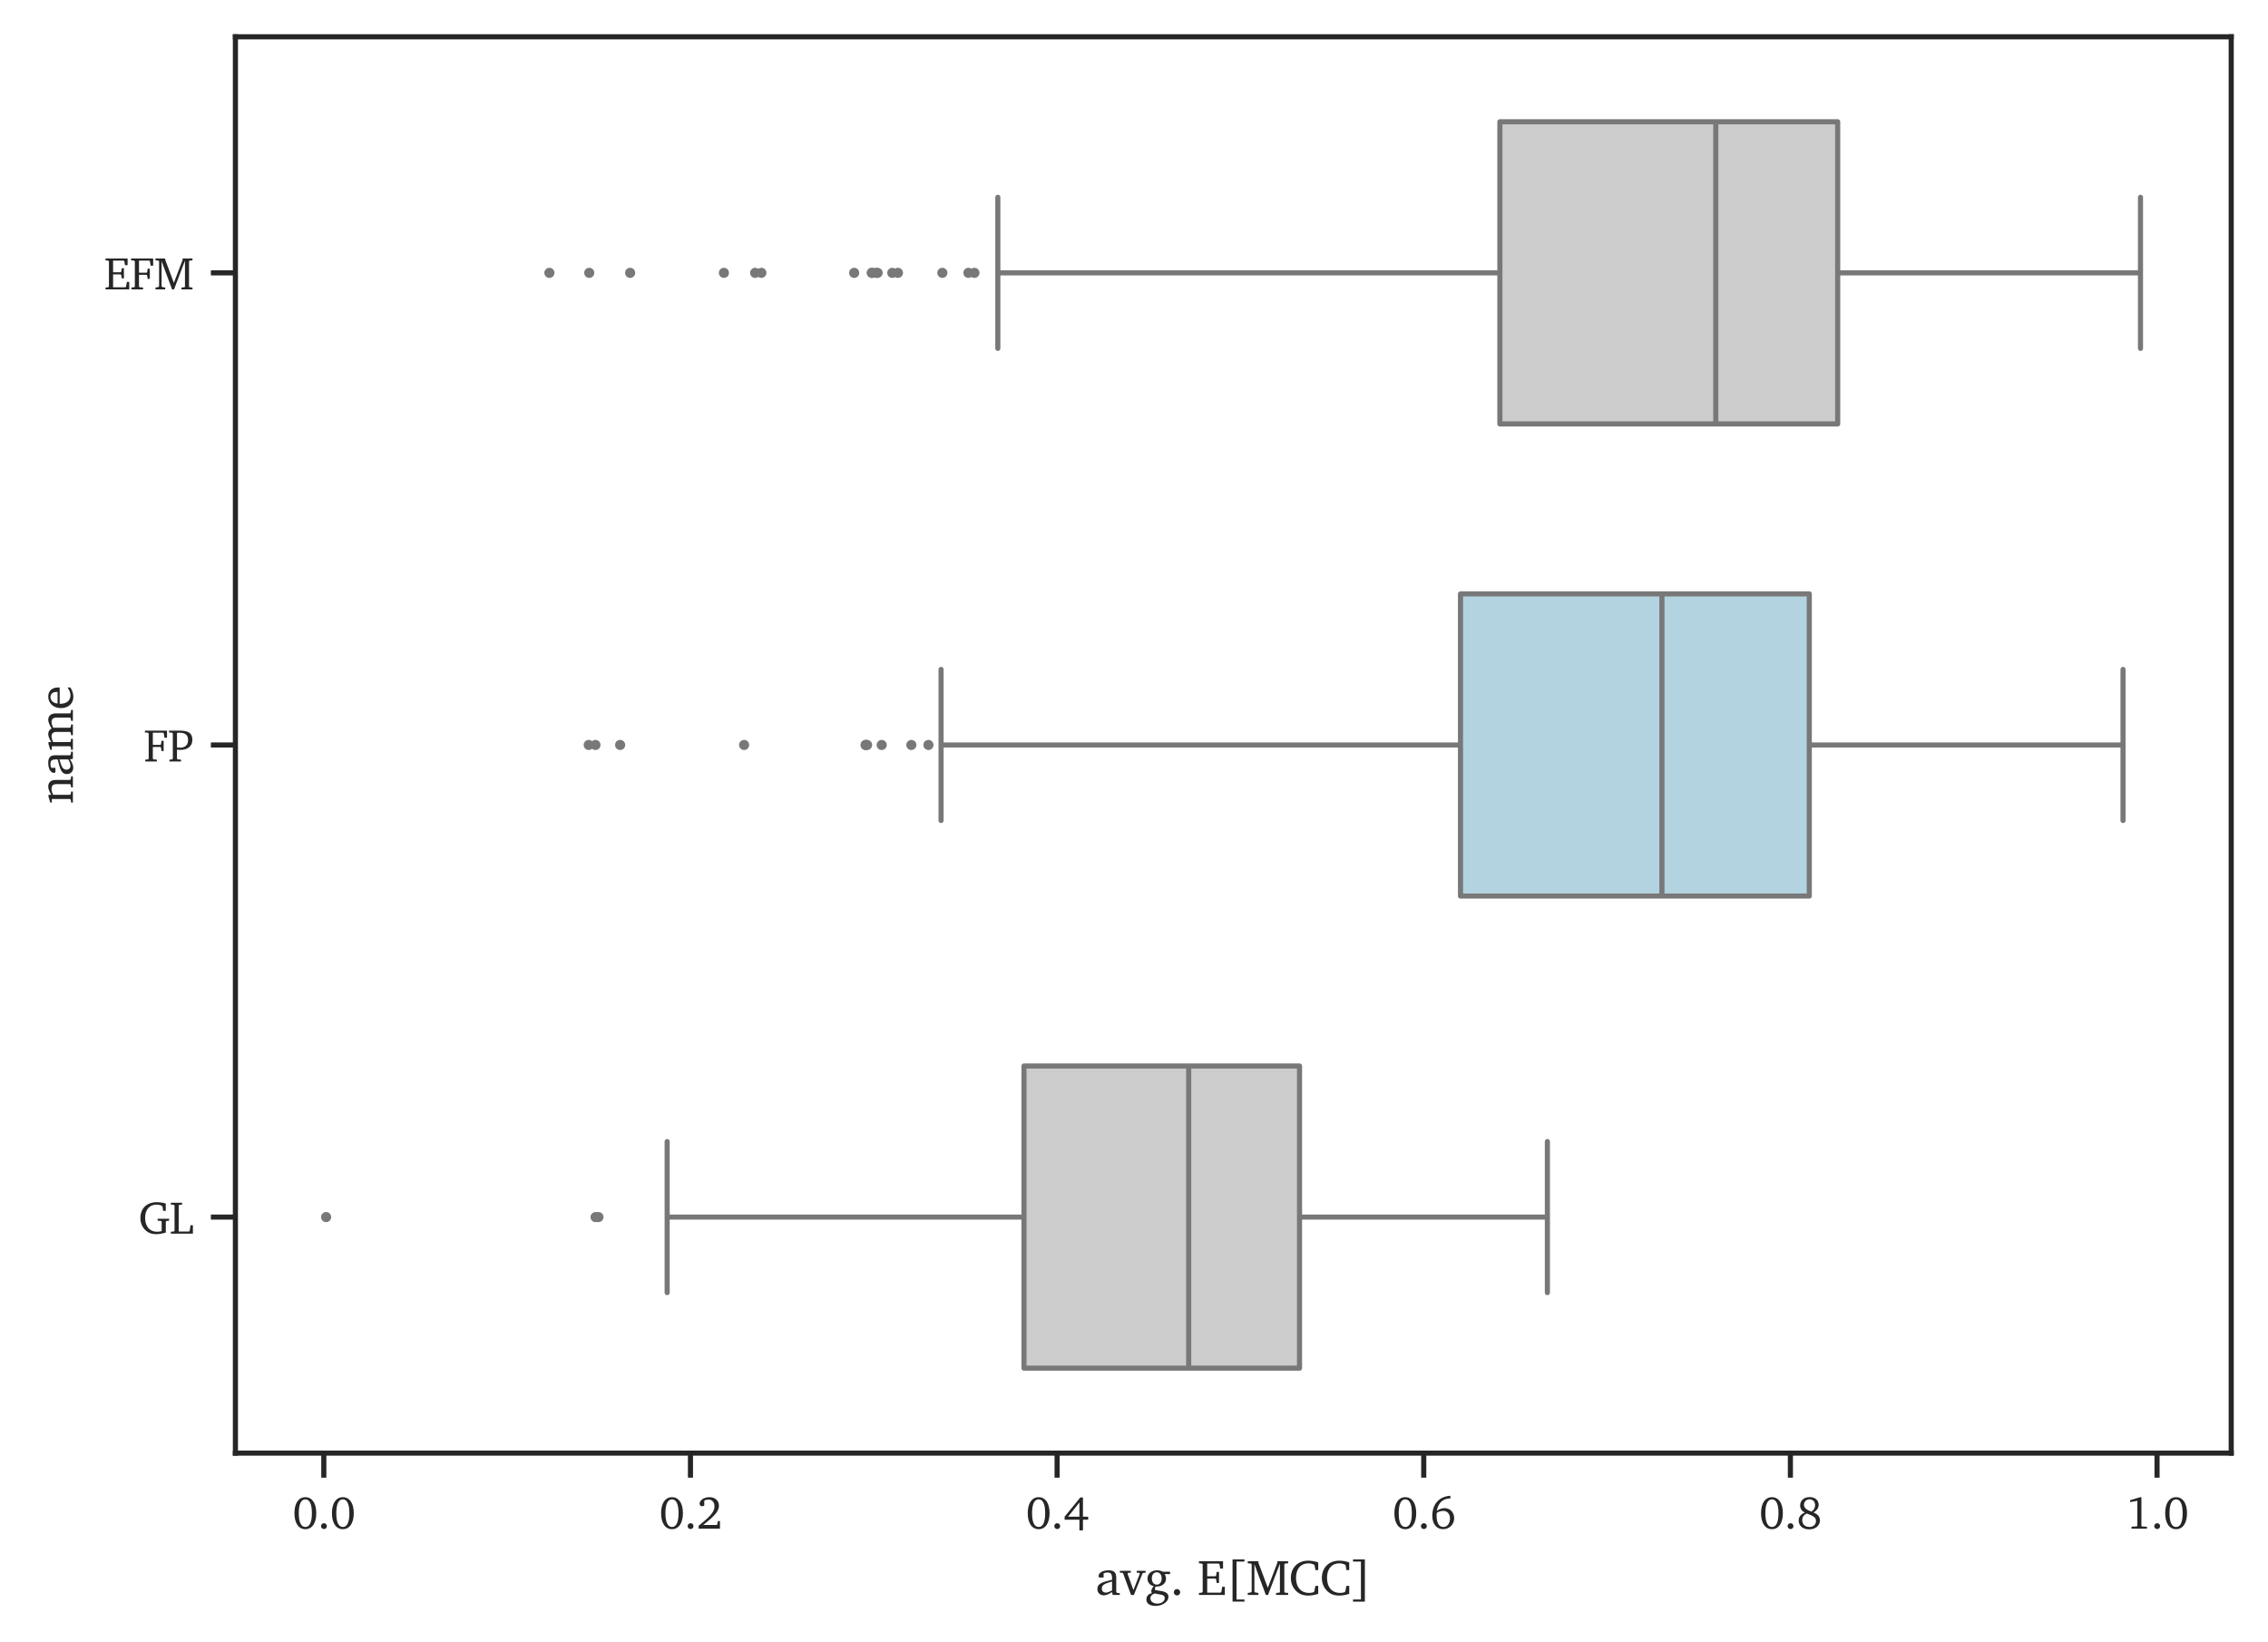 <?xml version="1.0" encoding="utf-8" standalone="no"?>
<!DOCTYPE svg PUBLIC "-//W3C//DTD SVG 1.1//EN"
  "http://www.w3.org/Graphics/SVG/1.1/DTD/svg11.dtd">
<svg xmlns:xlink="http://www.w3.org/1999/xlink" width="443.872pt" height="321.452pt" viewBox="0 0 443.872 321.452" xmlns="http://www.w3.org/2000/svg" version="1.1">
 <defs>
  <style type="text/css">*{stroke-linejoin: round; stroke-linecap: butt}</style>
 </defs>
 <g id="figure_1">
  <g id="patch_1">
   <path d="M 0 321.452 
L 443.872 321.452 
L 443.872 0 
L 0 0 
L 0 321.452 
z
" style="fill: none"/>
  </g>
  <g id="axes_1">
   <g id="patch_2">
    <path d="M 46.072 284.4 
L 436.672 284.4 
L 436.672 7.2 
L 46.072 7.2 
L 46.072 284.4 
z
" style="fill: none"/>
   </g>
   <g id="matplotlib.axis_1">
    <g id="xtick_1">
     <g id="line2d_1">
      <defs>
       <path id="m612975da81" d="M 0 0 
L 0 4.8 
" style="stroke: #262626"/>
      </defs>
      <g>
       <use xlink:href="#m612975da81" x="63.373" y="284.4" style="fill: #262626; stroke: #262626"/>
      </g>
     </g>
     <g id="text_1">
      <!-- 0.0 -->
      <g style="fill: #262626" transform="translate(57.257 299.176) scale(0.088 -0.088)">
       <defs>
        <path id="CharterBT-Roman-30" d="M 1779 4371 
C 864 4371 262 3565 262 2150 
C 262 736 864 -77 1779 -77 
C 2694 -77 3296 736 3296 2150 
C 3296 3565 2694 4371 1779 4371 
z
M 1779 4070 
C 2368 4070 2688 3418 2688 2150 
C 2688 883 2368 230 1779 230 
C 1190 230 864 877 864 2144 
C 864 3418 1190 4070 1779 4070 
z
" transform="scale(0.016)"/>
        <path id="CharterBT-Roman-2e" d="M 890 755 
C 666 755 480 576 480 346 
C 480 115 666 -58 890 -58 
C 1114 -58 1293 122 1293 346 
C 1293 576 1114 755 890 755 
z
" transform="scale(0.016)"/>
       </defs>
       <use xlink:href="#CharterBT-Roman-30"/>
       <use xlink:href="#CharterBT-Roman-2e" transform="translate(55.6 0)"/>
       <use xlink:href="#CharterBT-Roman-30" transform="translate(83.4 0)"/>
      </g>
     </g>
    </g>
    <g id="xtick_2">
     <g id="line2d_2">
      <g>
       <use xlink:href="#m612975da81" x="135.129" y="284.4" style="fill: #262626; stroke: #262626"/>
      </g>
     </g>
     <g id="text_2">
      <!-- 0.2 -->
      <g style="fill: #262626" transform="translate(129.014 299.176) scale(0.088 -0.088)">
       <defs>
        <path id="CharterBT-Roman-32" d="M 902 506 
C 2317 1632 3091 2355 3091 3162 
C 3091 3885 2586 4371 1760 4371 
C 966 4371 403 3917 403 3469 
C 403 3251 538 3110 762 3110 
C 864 3110 960 3142 1050 3206 
L 1050 3891 
C 1242 4000 1427 4045 1619 4045 
C 2150 4045 2470 3686 2470 3078 
C 2470 2240 1670 1542 269 403 
L 269 0 
L 3232 0 
L 3232 1050 
L 2944 1050 
L 2829 506 
L 902 506 
z
" transform="scale(0.016)"/>
       </defs>
       <use xlink:href="#CharterBT-Roman-30"/>
       <use xlink:href="#CharterBT-Roman-2e" transform="translate(55.6 0)"/>
       <use xlink:href="#CharterBT-Roman-32" transform="translate(83.4 0)"/>
      </g>
     </g>
    </g>
    <g id="xtick_3">
     <g id="line2d_3">
      <g>
       <use xlink:href="#m612975da81" x="206.886" y="284.4" style="fill: #262626; stroke: #262626"/>
      </g>
     </g>
     <g id="text_3">
      <!-- 0.4 -->
      <g style="fill: #262626" transform="translate(200.771 299.176) scale(0.088 -0.088)">
       <defs>
        <path id="CharterBT-Roman-34" d="M 2355 4333 
L 173 1658 
L 173 1242 
L 2234 1242 
L 2234 -237 
L 2726 -237 
L 2726 1242 
L 3450 1242 
L 3450 1658 
L 2726 1658 
L 2726 4333 
L 2355 4333 
z
M 2234 3635 
L 2234 1658 
L 653 1658 
L 2234 3635 
z
" transform="scale(0.016)"/>
       </defs>
       <use xlink:href="#CharterBT-Roman-30"/>
       <use xlink:href="#CharterBT-Roman-2e" transform="translate(55.6 0)"/>
       <use xlink:href="#CharterBT-Roman-34" transform="translate(83.4 0)"/>
      </g>
     </g>
    </g>
    <g id="xtick_4">
     <g id="line2d_4">
      <g>
       <use xlink:href="#m612975da81" x="278.643" y="284.4" style="fill: #262626; stroke: #262626"/>
      </g>
     </g>
     <g id="text_4">
      <!-- 0.6 -->
      <g style="fill: #262626" transform="translate(272.528 299.176) scale(0.088 -0.088)">
       <defs>
        <path id="CharterBT-Roman-36" d="M 2835 4570 
C 1267 4467 320 3411 320 1773 
C 320 621 947 -77 1811 -77 
C 2688 -77 3360 589 3360 1453 
C 3360 2266 2790 2848 2029 2848 
C 1651 2848 1274 2714 941 2458 
C 1139 3597 1792 4198 2816 4198 
L 2835 4198 
L 2835 4570 
z
M 928 2176 
C 1190 2368 1504 2464 1856 2464 
C 2400 2464 2778 2054 2778 1395 
C 2778 717 2394 230 1862 230 
C 1261 230 915 768 915 1786 
C 915 1907 915 2042 928 2176 
z
" transform="scale(0.016)"/>
       </defs>
       <use xlink:href="#CharterBT-Roman-30"/>
       <use xlink:href="#CharterBT-Roman-2e" transform="translate(55.6 0)"/>
       <use xlink:href="#CharterBT-Roman-36" transform="translate(83.4 0)"/>
      </g>
     </g>
    </g>
    <g id="xtick_5">
     <g id="line2d_5">
      <g>
       <use xlink:href="#m612975da81" x="350.4" y="284.4" style="fill: #262626; stroke: #262626"/>
      </g>
     </g>
     <g id="text_5">
      <!-- 0.8 -->
      <g style="fill: #262626" transform="translate(344.285 299.176) scale(0.088 -0.088)">
       <defs>
        <path id="CharterBT-Roman-38" d="M 2054 2362 
C 1357 2611 1018 2899 1018 3322 
C 1018 3744 1350 4077 1792 4077 
C 2259 4077 2566 3757 2566 3245 
C 2566 2906 2387 2579 2054 2362 
z
M 2323 2246 
C 2797 2496 3059 2886 3059 3309 
C 3059 3930 2579 4384 1811 4384 
C 1018 4384 486 3904 486 3226 
C 486 2765 717 2426 1158 2240 
C 576 2016 282 1638 282 1133 
C 282 410 838 -102 1760 -102 
C 2650 -102 3238 467 3238 1146 
C 3238 1645 2925 2035 2323 2246 
z
M 1402 2106 
C 2259 1786 2688 1587 2688 1082 
C 2688 576 2330 230 1779 230 
C 1165 230 774 608 774 1171 
C 774 1600 966 1875 1402 2106 
z
" transform="scale(0.016)"/>
       </defs>
       <use xlink:href="#CharterBT-Roman-30"/>
       <use xlink:href="#CharterBT-Roman-2e" transform="translate(55.6 0)"/>
       <use xlink:href="#CharterBT-Roman-38" transform="translate(83.4 0)"/>
      </g>
     </g>
    </g>
    <g id="xtick_6">
     <g id="line2d_6">
      <g>
       <use xlink:href="#m612975da81" x="422.157" y="284.4" style="fill: #262626; stroke: #262626"/>
      </g>
     </g>
     <g id="text_6">
      <!-- 1.0 -->
      <g style="fill: #262626" transform="translate(416.042 299.176) scale(0.088 -0.088)">
       <defs>
        <path id="CharterBT-Roman-31" d="M 1990 4371 
L 602 3955 
L 602 3686 
L 1606 3866 
L 1606 422 
L 1530 314 
L 794 275 
L 794 0 
L 2938 0 
L 2938 269 
L 2246 301 
L 2170 397 
L 2170 4371 
L 1990 4371 
z
" transform="scale(0.016)"/>
       </defs>
       <use xlink:href="#CharterBT-Roman-31"/>
       <use xlink:href="#CharterBT-Roman-2e" transform="translate(55.6 0)"/>
       <use xlink:href="#CharterBT-Roman-30" transform="translate(83.4 0)"/>
      </g>
     </g>
    </g>
    <g id="text_7">
     <!-- avg. E[MCC] -->
     <g style="fill: #262626" transform="translate(214.358 312.159) scale(0.096 -0.096)">
      <defs>
       <path id="CharterBT-Roman-61" d="M 2138 371 
L 2221 0 
L 3123 0 
L 3123 230 
L 2784 262 
L 2669 365 
L 2669 2221 
C 2669 2867 2387 3142 1715 3142 
C 909 3142 422 2810 422 2419 
C 422 2266 474 2221 621 2221 
L 1062 2221 
L 1062 2758 
C 1235 2829 1389 2861 1549 2861 
C 2010 2861 2138 2650 2138 2144 
L 2138 1939 
C 858 1632 269 1440 269 774 
C 269 294 582 -45 1088 -45 
C 1395 -45 1734 96 2138 371 
z
M 2138 589 
C 1818 403 1555 301 1344 301 
C 1024 301 832 512 832 826 
C 832 1293 1235 1466 2138 1715 
L 2138 589 
z
" transform="scale(0.016)"/>
       <path id="CharterBT-Roman-76" d="M -32 3078 
L -32 2842 
L 358 2803 
L 1389 0 
L 1747 0 
L 2867 2790 
L 3245 2842 
L 3245 3078 
L 2112 3078 
L 2112 2842 
L 2458 2816 
L 2509 2714 
L 1690 621 
L 941 2714 
L 1018 2816 
L 1357 2842 
L 1357 3078 
L -32 3078 
z
" transform="scale(0.016)"/>
       <path id="CharterBT-Roman-67" d="M 2362 2963 
C 2118 3085 1882 3142 1638 3142 
C 883 3142 397 2707 397 2086 
C 397 1606 698 1229 1190 1120 
C 986 877 883 678 883 512 
C 883 410 909 314 947 224 
C 512 147 256 -160 256 -570 
C 256 -1082 678 -1395 1414 -1395 
C 1901 -1395 2342 -1248 2682 -973 
C 2931 -768 3066 -493 3066 -256 
C 3066 218 2733 416 1978 531 
L 1363 627 
C 1357 698 1350 749 1350 781 
C 1350 883 1376 979 1421 1069 
L 1530 1069 
C 2272 1069 2752 1498 2752 2067 
C 2752 2291 2694 2477 2573 2662 
L 3277 2662 
L 3277 2963 
L 2362 2963 
z
M 1574 2893 
C 1946 2893 2202 2592 2202 2106 
C 2202 1626 1946 1318 1574 1318 
C 1203 1318 947 1626 947 2106 
C 947 2598 1203 2893 1574 2893 
z
M 1318 192 
L 1939 77 
C 2387 -6 2592 -77 2592 -422 
C 2592 -781 2208 -1101 1638 -1101 
C 1114 -1101 768 -806 768 -435 
C 768 -154 966 83 1318 192 
z
" transform="scale(0.016)"/>
       <path id="CharterBT-Roman-20" transform="scale(0.016)"/>
       <path id="CharterBT-Roman-45" d="M 211 0 
L 3507 0 
L 3507 1043 
L 3174 1043 
L 3066 397 
L 2976 294 
L 1261 294 
L 1261 2086 
L 2310 2086 
L 2400 1990 
L 2464 1530 
L 2765 1530 
L 2765 2938 
L 2464 2938 
L 2400 2470 
L 2310 2381 
L 1261 2381 
L 1261 4000 
L 2739 4000 
L 2829 3904 
L 2918 3360 
L 3277 3360 
L 3277 4294 
L 211 4294 
L 211 4038 
L 576 4000 
L 685 3910 
L 685 384 
L 576 294 
L 211 262 
L 211 0 
z
" transform="scale(0.016)"/>
       <path id="CharterBT-Roman-5b" d="M 890 4531 
L 890 -845 
L 2406 -845 
L 2406 -576 
L 1395 -576 
L 1395 4256 
L 2406 4256 
L 2406 4531 
L 890 4531 
z
" transform="scale(0.016)"/>
       <path id="CharterBT-Roman-4d" d="M 198 0 
L 1549 0 
L 1549 262 
L 1158 314 
L 1043 435 
L 1043 3930 
L 2502 0 
L 2778 0 
L 4294 3994 
L 4294 384 
L 4230 294 
L 3808 262 
L 3808 0 
L 5338 0 
L 5338 262 
L 4934 294 
L 4858 384 
L 4858 3910 
L 4934 4000 
L 5338 4038 
L 5338 4294 
L 3968 4294 
L 3968 4096 
L 2752 909 
L 1549 4122 
L 1549 4294 
L 192 4294 
L 192 4038 
L 614 4000 
L 698 3910 
L 698 435 
L 582 314 
L 198 262 
L 198 0 
z
" transform="scale(0.016)"/>
       <path id="CharterBT-Roman-43" d="M 3763 147 
L 3763 1158 
L 3405 1158 
L 3264 448 
L 3162 346 
C 2970 288 2784 262 2605 262 
C 1568 262 934 979 934 2195 
C 934 3341 1555 4032 2509 4032 
C 2758 4032 2989 3974 3226 3866 
L 3309 3750 
L 3405 3168 
L 3763 3168 
L 3763 4154 
C 3296 4301 2874 4371 2496 4371 
C 1165 4371 275 3482 275 2150 
C 275 1312 698 570 1382 179 
C 1677 13 2048 -77 2470 -77 
C 2899 -77 3341 0 3763 147 
z
" transform="scale(0.016)"/>
       <path id="CharterBT-Roman-5d" d="M 294 4531 
L 294 4256 
L 1306 4256 
L 1306 -576 
L 294 -576 
L 294 -851 
L 1805 -851 
L 1805 4531 
L 294 4531 
z
" transform="scale(0.016)"/>
      </defs>
      <use xlink:href="#CharterBT-Roman-61"/>
      <use xlink:href="#CharterBT-Roman-76" transform="translate(50.7 0)"/>
      <use xlink:href="#CharterBT-Roman-67" transform="translate(100.1 0)"/>
      <use xlink:href="#CharterBT-Roman-2e" transform="translate(152.4 0)"/>
      <use xlink:href="#CharterBT-Roman-20" transform="translate(180.2 0)"/>
      <use xlink:href="#CharterBT-Roman-45" transform="translate(208 0)"/>
      <use xlink:href="#CharterBT-Roman-5b" transform="translate(265.6 0)"/>
      <use xlink:href="#CharterBT-Roman-4d" transform="translate(307.7 0)"/>
      <use xlink:href="#CharterBT-Roman-43" transform="translate(394.3 0)"/>
      <use xlink:href="#CharterBT-Roman-43" transform="translate(457.5 0)"/>
      <use xlink:href="#CharterBT-Roman-5d" transform="translate(520.7 0)"/>
     </g>
    </g>
   </g>
   <g id="matplotlib.axis_2">
    <g id="ytick_1">
     <g id="line2d_7">
      <defs>
       <path id="mec6cef5666" d="M 0 0 
L -4.8 0 
" style="stroke: #262626"/>
      </defs>
      <g>
       <use xlink:href="#mec6cef5666" x="46.072" y="53.4" style="fill: #262626; stroke: #262626"/>
      </g>
     </g>
     <g id="text_8">
      <!-- EFM -->
      <g style="fill: #262626" transform="translate(20.358 56.638) scale(0.088 -0.088)">
       <defs>
        <path id="CharterBT-Roman-46" d="M 211 0 
L 1824 0 
L 1824 262 
L 1370 294 
L 1261 384 
L 1261 2022 
L 2310 2022 
L 2400 1926 
L 2464 1459 
L 2765 1459 
L 2765 2874 
L 2464 2874 
L 2400 2406 
L 2310 2317 
L 1261 2317 
L 1261 4000 
L 2701 4000 
L 2784 3904 
L 2880 3296 
L 3232 3296 
L 3232 4294 
L 160 4294 
L 160 4038 
L 576 4000 
L 685 3910 
L 685 384 
L 576 294 
L 211 262 
L 211 0 
z
" transform="scale(0.016)"/>
       </defs>
       <use xlink:href="#CharterBT-Roman-45"/>
       <use xlink:href="#CharterBT-Roman-46" transform="translate(57.6 0)"/>
       <use xlink:href="#CharterBT-Roman-4d" transform="translate(111.3 0)"/>
      </g>
     </g>
    </g>
    <g id="ytick_2">
     <g id="line2d_8">
      <g>
       <use xlink:href="#mec6cef5666" x="46.072" y="145.8" style="fill: #262626; stroke: #262626"/>
      </g>
     </g>
     <g id="text_9">
      <!-- FP -->
      <g style="fill: #262626" transform="translate(28.136 149.038) scale(0.088 -0.088)">
       <defs>
        <path id="CharterBT-Roman-50" d="M 211 0 
L 1824 0 
L 1824 262 
L 1370 294 
L 1261 384 
L 1261 1645 
C 1459 1626 1619 1613 1741 1613 
C 2771 1613 3398 2170 3398 2989 
C 3398 3962 2848 4294 1619 4294 
L 160 4294 
L 160 4038 
L 576 4000 
L 685 3910 
L 685 384 
L 576 294 
L 211 262 
L 211 0 
z
M 1261 1952 
L 1261 3987 
C 1376 4000 1491 4000 1594 4000 
C 2413 4000 2803 3686 2803 3002 
C 2803 2298 2413 1920 1683 1920 
C 1587 1920 1446 1933 1261 1952 
z
" transform="scale(0.016)"/>
       </defs>
       <use xlink:href="#CharterBT-Roman-46"/>
       <use xlink:href="#CharterBT-Roman-50" transform="translate(53.7 0)"/>
      </g>
     </g>
    </g>
    <g id="ytick_3">
     <g id="line2d_9">
      <g>
       <use xlink:href="#mec6cef5666" x="46.072" y="238.2" style="fill: #262626; stroke: #262626"/>
      </g>
     </g>
     <g id="text_10">
      <!-- GL -->
      <g style="fill: #262626" transform="translate(27.088 241.438) scale(0.088 -0.088)">
       <defs>
        <path id="CharterBT-Roman-47" d="M 2669 2061 
L 2669 1798 
L 3123 1766 
L 3232 1677 
L 3232 346 
C 2982 288 2765 262 2579 262 
C 1574 262 934 986 934 2195 
C 934 3347 1549 4032 2528 4032 
C 2784 4032 3021 3974 3258 3866 
L 3347 3750 
L 3443 3168 
L 3802 3168 
L 3802 4186 
C 3379 4307 2963 4371 2573 4371 
C 1158 4371 275 3501 275 2150 
C 275 1312 691 570 1382 179 
C 1677 13 2054 -77 2483 -77 
C 2861 -77 3302 0 3808 147 
L 3808 1677 
L 3917 1766 
L 4269 1798 
L 4269 2061 
L 2669 2061 
z
" transform="scale(0.016)"/>
        <path id="CharterBT-Roman-4c" d="M 173 0 
L 3238 0 
L 3238 1165 
L 2906 1165 
L 2797 397 
L 2707 294 
L 1261 294 
L 1261 3910 
L 1370 4000 
L 1734 4038 
L 1734 4294 
L 173 4294 
L 173 4038 
L 576 4000 
L 685 3910 
L 685 384 
L 576 294 
L 173 262 
L 173 0 
z
" transform="scale(0.016)"/>
       </defs>
       <use xlink:href="#CharterBT-Roman-47"/>
       <use xlink:href="#CharterBT-Roman-4c" transform="translate(69.4 0)"/>
      </g>
     </g>
    </g>
    <g id="text_11">
     <!-- name -->
     <g style="fill: #262626" transform="translate(14.265 157.363) rotate(-90) scale(0.096 -0.096)">
      <defs>
       <path id="CharterBT-Roman-6e" d="M 192 0 
L 1594 0 
L 1594 230 
L 1286 262 
L 1178 365 
L 1178 2509 
C 1453 2650 1690 2720 1894 2720 
C 2368 2720 2541 2528 2541 2061 
L 2541 365 
L 2432 262 
L 2125 230 
L 2125 0 
L 3526 0 
L 3526 230 
L 3181 262 
L 3072 365 
L 3072 2170 
C 3072 2810 2765 3142 2208 3142 
C 1933 3142 1606 2995 1178 2758 
L 1178 3110 
L 934 3110 
L 192 2880 
L 192 2682 
L 646 2682 
L 646 365 
L 538 262 
L 192 230 
L 192 0 
z
" transform="scale(0.016)"/>
       <path id="CharterBT-Roman-6d" d="M 2906 2714 
C 2758 2995 2515 3142 2202 3142 
C 1933 3142 1600 3008 1178 2758 
L 1178 3110 
L 934 3110 
L 192 2880 
L 192 2682 
L 646 2682 
L 646 365 
L 538 262 
L 192 230 
L 192 0 
L 1594 0 
L 1594 230 
L 1286 262 
L 1178 365 
L 1178 2509 
C 1459 2650 1696 2720 1907 2720 
C 2291 2720 2470 2509 2470 2061 
L 2470 365 
L 2362 262 
L 2054 230 
L 2054 0 
L 3418 0 
L 3418 230 
L 3117 262 
L 3002 365 
L 3002 2509 
C 3277 2643 3520 2720 3725 2720 
C 4122 2720 4301 2509 4301 2061 
L 4301 365 
L 4186 262 
L 3885 230 
L 3885 0 
L 5280 0 
L 5280 230 
L 4941 262 
L 4832 365 
L 4832 2170 
C 4832 2803 4512 3142 4006 3142 
C 3750 3142 3386 2995 2906 2714 
z
" transform="scale(0.016)"/>
       <path id="CharterBT-Roman-65" d="M 2867 678 
C 2502 435 2182 307 1862 307 
C 1216 307 787 794 787 1613 
L 787 1683 
L 2861 1683 
C 2867 1754 2867 1818 2867 1882 
C 2867 2669 2413 3142 1715 3142 
C 858 3142 237 2483 237 1517 
C 237 576 819 -58 1664 -58 
C 2067 -58 2483 70 2867 326 
L 2867 678 
z
M 2298 1952 
L 819 1952 
C 858 2496 1222 2854 1632 2854 
C 2061 2854 2298 2573 2298 2054 
L 2298 1952 
z
" transform="scale(0.016)"/>
      </defs>
      <use xlink:href="#CharterBT-Roman-6e"/>
      <use xlink:href="#CharterBT-Roman-61" transform="translate(56.8 0)"/>
      <use xlink:href="#CharterBT-Roman-6d" transform="translate(107.5 0)"/>
      <use xlink:href="#CharterBT-Roman-65" transform="translate(191.8 0)"/>
     </g>
    </g>
   </g>
   <g id="patch_3">
    <path d="M 293.541 23.832 
L 293.541 82.968 
L 359.656 82.968 
L 359.656 23.832 
L 293.541 23.832 
z
" clip-path="url(#p40db8be90d)" style="fill: #cccccc; stroke: #787878; stroke-linejoin: miter"/>
   </g>
   <g id="line2d_10">
    <path d="M 293.541 53.4 
L 195.287 53.4 
" clip-path="url(#p40db8be90d)" style="fill: none; stroke: #787878"/>
   </g>
   <g id="line2d_11">
    <path d="M 359.656 53.4 
L 418.917 53.4 
" clip-path="url(#p40db8be90d)" style="fill: none; stroke: #787878"/>
   </g>
   <g id="line2d_12">
    <path d="M 195.287 38.616 
L 195.287 68.184 
" clip-path="url(#p40db8be90d)" style="fill: none; stroke: #787878; stroke-linecap: round"/>
   </g>
   <g id="line2d_13">
    <path d="M 418.917 38.616 
L 418.917 68.184 
" clip-path="url(#p40db8be90d)" style="fill: none; stroke: #787878; stroke-linecap: round"/>
   </g>
   <g id="line2d_14">
    <defs>
     <path id="m84aeaaf98b" d="M 0 0.5 
C 0.133 0.5 0.26 0.447 0.354 0.354 
C 0.447 0.26 0.5 0.133 0.5 0 
C 0.5 -0.133 0.447 -0.26 0.354 -0.354 
C 0.26 -0.447 0.133 -0.5 0 -0.5 
C -0.133 -0.5 -0.26 -0.447 -0.354 -0.354 
C -0.447 -0.26 -0.5 -0.133 -0.5 0 
C -0.5 0.133 -0.447 0.26 -0.354 0.354 
C -0.26 0.447 -0.133 0.5 0 0.5 
z
" style="stroke: #787878"/>
    </defs>
    <g clip-path="url(#p40db8be90d)">
     <use xlink:href="#m84aeaaf98b" x="189.528" y="53.4" style="fill-opacity: 0; stroke: #787878"/>
     <use xlink:href="#m84aeaaf98b" x="107.521" y="53.4" style="fill-opacity: 0; stroke: #787878"/>
     <use xlink:href="#m84aeaaf98b" x="167.169" y="53.4" style="fill-opacity: 0; stroke: #787878"/>
     <use xlink:href="#m84aeaaf98b" x="149.007" y="53.4" style="fill-opacity: 0; stroke: #787878"/>
     <use xlink:href="#m84aeaaf98b" x="170.635" y="53.4" style="fill-opacity: 0; stroke: #787878"/>
     <use xlink:href="#m84aeaaf98b" x="170.635" y="53.4" style="fill-opacity: 0; stroke: #787878"/>
     <use xlink:href="#m84aeaaf98b" x="123.325" y="53.4" style="fill-opacity: 0; stroke: #787878"/>
     <use xlink:href="#m84aeaaf98b" x="147.787" y="53.4" style="fill-opacity: 0; stroke: #787878"/>
     <use xlink:href="#m84aeaaf98b" x="174.635" y="53.4" style="fill-opacity: 0; stroke: #787878"/>
     <use xlink:href="#m84aeaaf98b" x="171.435" y="53.4" style="fill-opacity: 0; stroke: #787878"/>
     <use xlink:href="#m84aeaaf98b" x="115.321" y="53.4" style="fill-opacity: 0; stroke: #787878"/>
     <use xlink:href="#m84aeaaf98b" x="190.709" y="53.4" style="fill-opacity: 0; stroke: #787878"/>
     <use xlink:href="#m84aeaaf98b" x="175.74" y="53.4" style="fill-opacity: 0; stroke: #787878"/>
     <use xlink:href="#m84aeaaf98b" x="171.758" y="53.4" style="fill-opacity: 0; stroke: #787878"/>
     <use xlink:href="#m84aeaaf98b" x="184.43" y="53.4" style="fill-opacity: 0; stroke: #787878"/>
     <use xlink:href="#m84aeaaf98b" x="141.677" y="53.4" style="fill-opacity: 0; stroke: #787878"/>
    </g>
   </g>
   <g id="patch_4">
    <path d="M 285.835 116.232 
L 285.835 175.368 
L 354.098 175.368 
L 354.098 116.232 
L 285.835 116.232 
z
" clip-path="url(#p40db8be90d)" style="fill: #b2d3df; stroke: #787878; stroke-linejoin: miter"/>
   </g>
   <g id="line2d_15">
    <path d="M 285.835 145.8 
L 184.175 145.8 
" clip-path="url(#p40db8be90d)" style="fill: none; stroke: #787878"/>
   </g>
   <g id="line2d_16">
    <path d="M 354.098 145.8 
L 415.498 145.8 
" clip-path="url(#p40db8be90d)" style="fill: none; stroke: #787878"/>
   </g>
   <g id="line2d_17">
    <path d="M 184.175 131.016 
L 184.175 160.584 
" clip-path="url(#p40db8be90d)" style="fill: none; stroke: #787878; stroke-linecap: round"/>
   </g>
   <g id="line2d_18">
    <path d="M 415.498 131.016 
L 415.498 160.584 
" clip-path="url(#p40db8be90d)" style="fill: none; stroke: #787878; stroke-linecap: round"/>
   </g>
   <g id="line2d_19">
    <g clip-path="url(#p40db8be90d)">
     <use xlink:href="#m84aeaaf98b" x="116.537" y="145.8" style="fill-opacity: 0; stroke: #787878"/>
     <use xlink:href="#m84aeaaf98b" x="169.698" y="145.8" style="fill-opacity: 0; stroke: #787878"/>
     <use xlink:href="#m84aeaaf98b" x="169.397" y="145.8" style="fill-opacity: 0; stroke: #787878"/>
     <use xlink:href="#m84aeaaf98b" x="121.37" y="145.8" style="fill-opacity: 0; stroke: #787878"/>
     <use xlink:href="#m84aeaaf98b" x="145.631" y="145.8" style="fill-opacity: 0; stroke: #787878"/>
     <use xlink:href="#m84aeaaf98b" x="181.703" y="145.8" style="fill-opacity: 0; stroke: #787878"/>
     <use xlink:href="#m84aeaaf98b" x="169.458" y="145.8" style="fill-opacity: 0; stroke: #787878"/>
     <use xlink:href="#m84aeaaf98b" x="115.217" y="145.8" style="fill-opacity: 0; stroke: #787878"/>
     <use xlink:href="#m84aeaaf98b" x="172.558" y="145.8" style="fill-opacity: 0; stroke: #787878"/>
     <use xlink:href="#m84aeaaf98b" x="178.359" y="145.8" style="fill-opacity: 0; stroke: #787878"/>
    </g>
   </g>
   <g id="patch_5">
    <path d="M 200.403 208.632 
L 200.403 267.768 
L 254.332 267.768 
L 254.332 208.632 
L 200.403 208.632 
z
" clip-path="url(#p40db8be90d)" style="fill: #cccccc; stroke: #787878; stroke-linejoin: miter"/>
   </g>
   <g id="line2d_20">
    <path d="M 200.403 238.2 
L 130.569 238.2 
" clip-path="url(#p40db8be90d)" style="fill: none; stroke: #787878"/>
   </g>
   <g id="line2d_21">
    <path d="M 254.332 238.2 
L 302.84 238.2 
" clip-path="url(#p40db8be90d)" style="fill: none; stroke: #787878"/>
   </g>
   <g id="line2d_22">
    <path d="M 130.569 223.416 
L 130.569 252.984 
" clip-path="url(#p40db8be90d)" style="fill: none; stroke: #787878; stroke-linecap: round"/>
   </g>
   <g id="line2d_23">
    <path d="M 302.84 223.416 
L 302.84 252.984 
" clip-path="url(#p40db8be90d)" style="fill: none; stroke: #787878; stroke-linecap: round"/>
   </g>
   <g id="line2d_24">
    <g clip-path="url(#p40db8be90d)">
     <use xlink:href="#m84aeaaf98b" x="117.122" y="238.2" style="fill-opacity: 0; stroke: #787878"/>
     <use xlink:href="#m84aeaaf98b" x="63.826" y="238.2" style="fill-opacity: 0; stroke: #787878"/>
     <use xlink:href="#m84aeaaf98b" x="116.559" y="238.2" style="fill-opacity: 0; stroke: #787878"/>
    </g>
   </g>
   <g id="line2d_25">
    <path d="M 335.798 23.832 
L 335.798 82.968 
" clip-path="url(#p40db8be90d)" style="fill: none; stroke: #787878"/>
   </g>
   <g id="line2d_26">
    <path d="M 325.258 116.232 
L 325.258 175.368 
" clip-path="url(#p40db8be90d)" style="fill: none; stroke: #787878"/>
   </g>
   <g id="line2d_27">
    <path d="M 232.636 208.632 
L 232.636 267.768 
" clip-path="url(#p40db8be90d)" style="fill: none; stroke: #787878"/>
   </g>
   <g id="patch_6">
    <path d="M 46.072 284.4 
L 46.072 7.2 
" style="fill: none; stroke: #262626; stroke-linejoin: miter; stroke-linecap: square"/>
   </g>
   <g id="patch_7">
    <path d="M 436.672 284.4 
L 436.672 7.2 
" style="fill: none; stroke: #262626; stroke-linejoin: miter; stroke-linecap: square"/>
   </g>
   <g id="patch_8">
    <path d="M 46.072 284.4 
L 436.672 284.4 
" style="fill: none; stroke: #262626; stroke-linejoin: miter; stroke-linecap: square"/>
   </g>
   <g id="patch_9">
    <path d="M 46.072 7.2 
L 436.672 7.2 
" style="fill: none; stroke: #262626; stroke-linejoin: miter; stroke-linecap: square"/>
   </g>
  </g>
 </g>
 <defs>
  <clipPath id="p40db8be90d">
   <rect x="46.072" y="7.2" width="390.6" height="277.2"/>
  </clipPath>
 </defs>
</svg>

